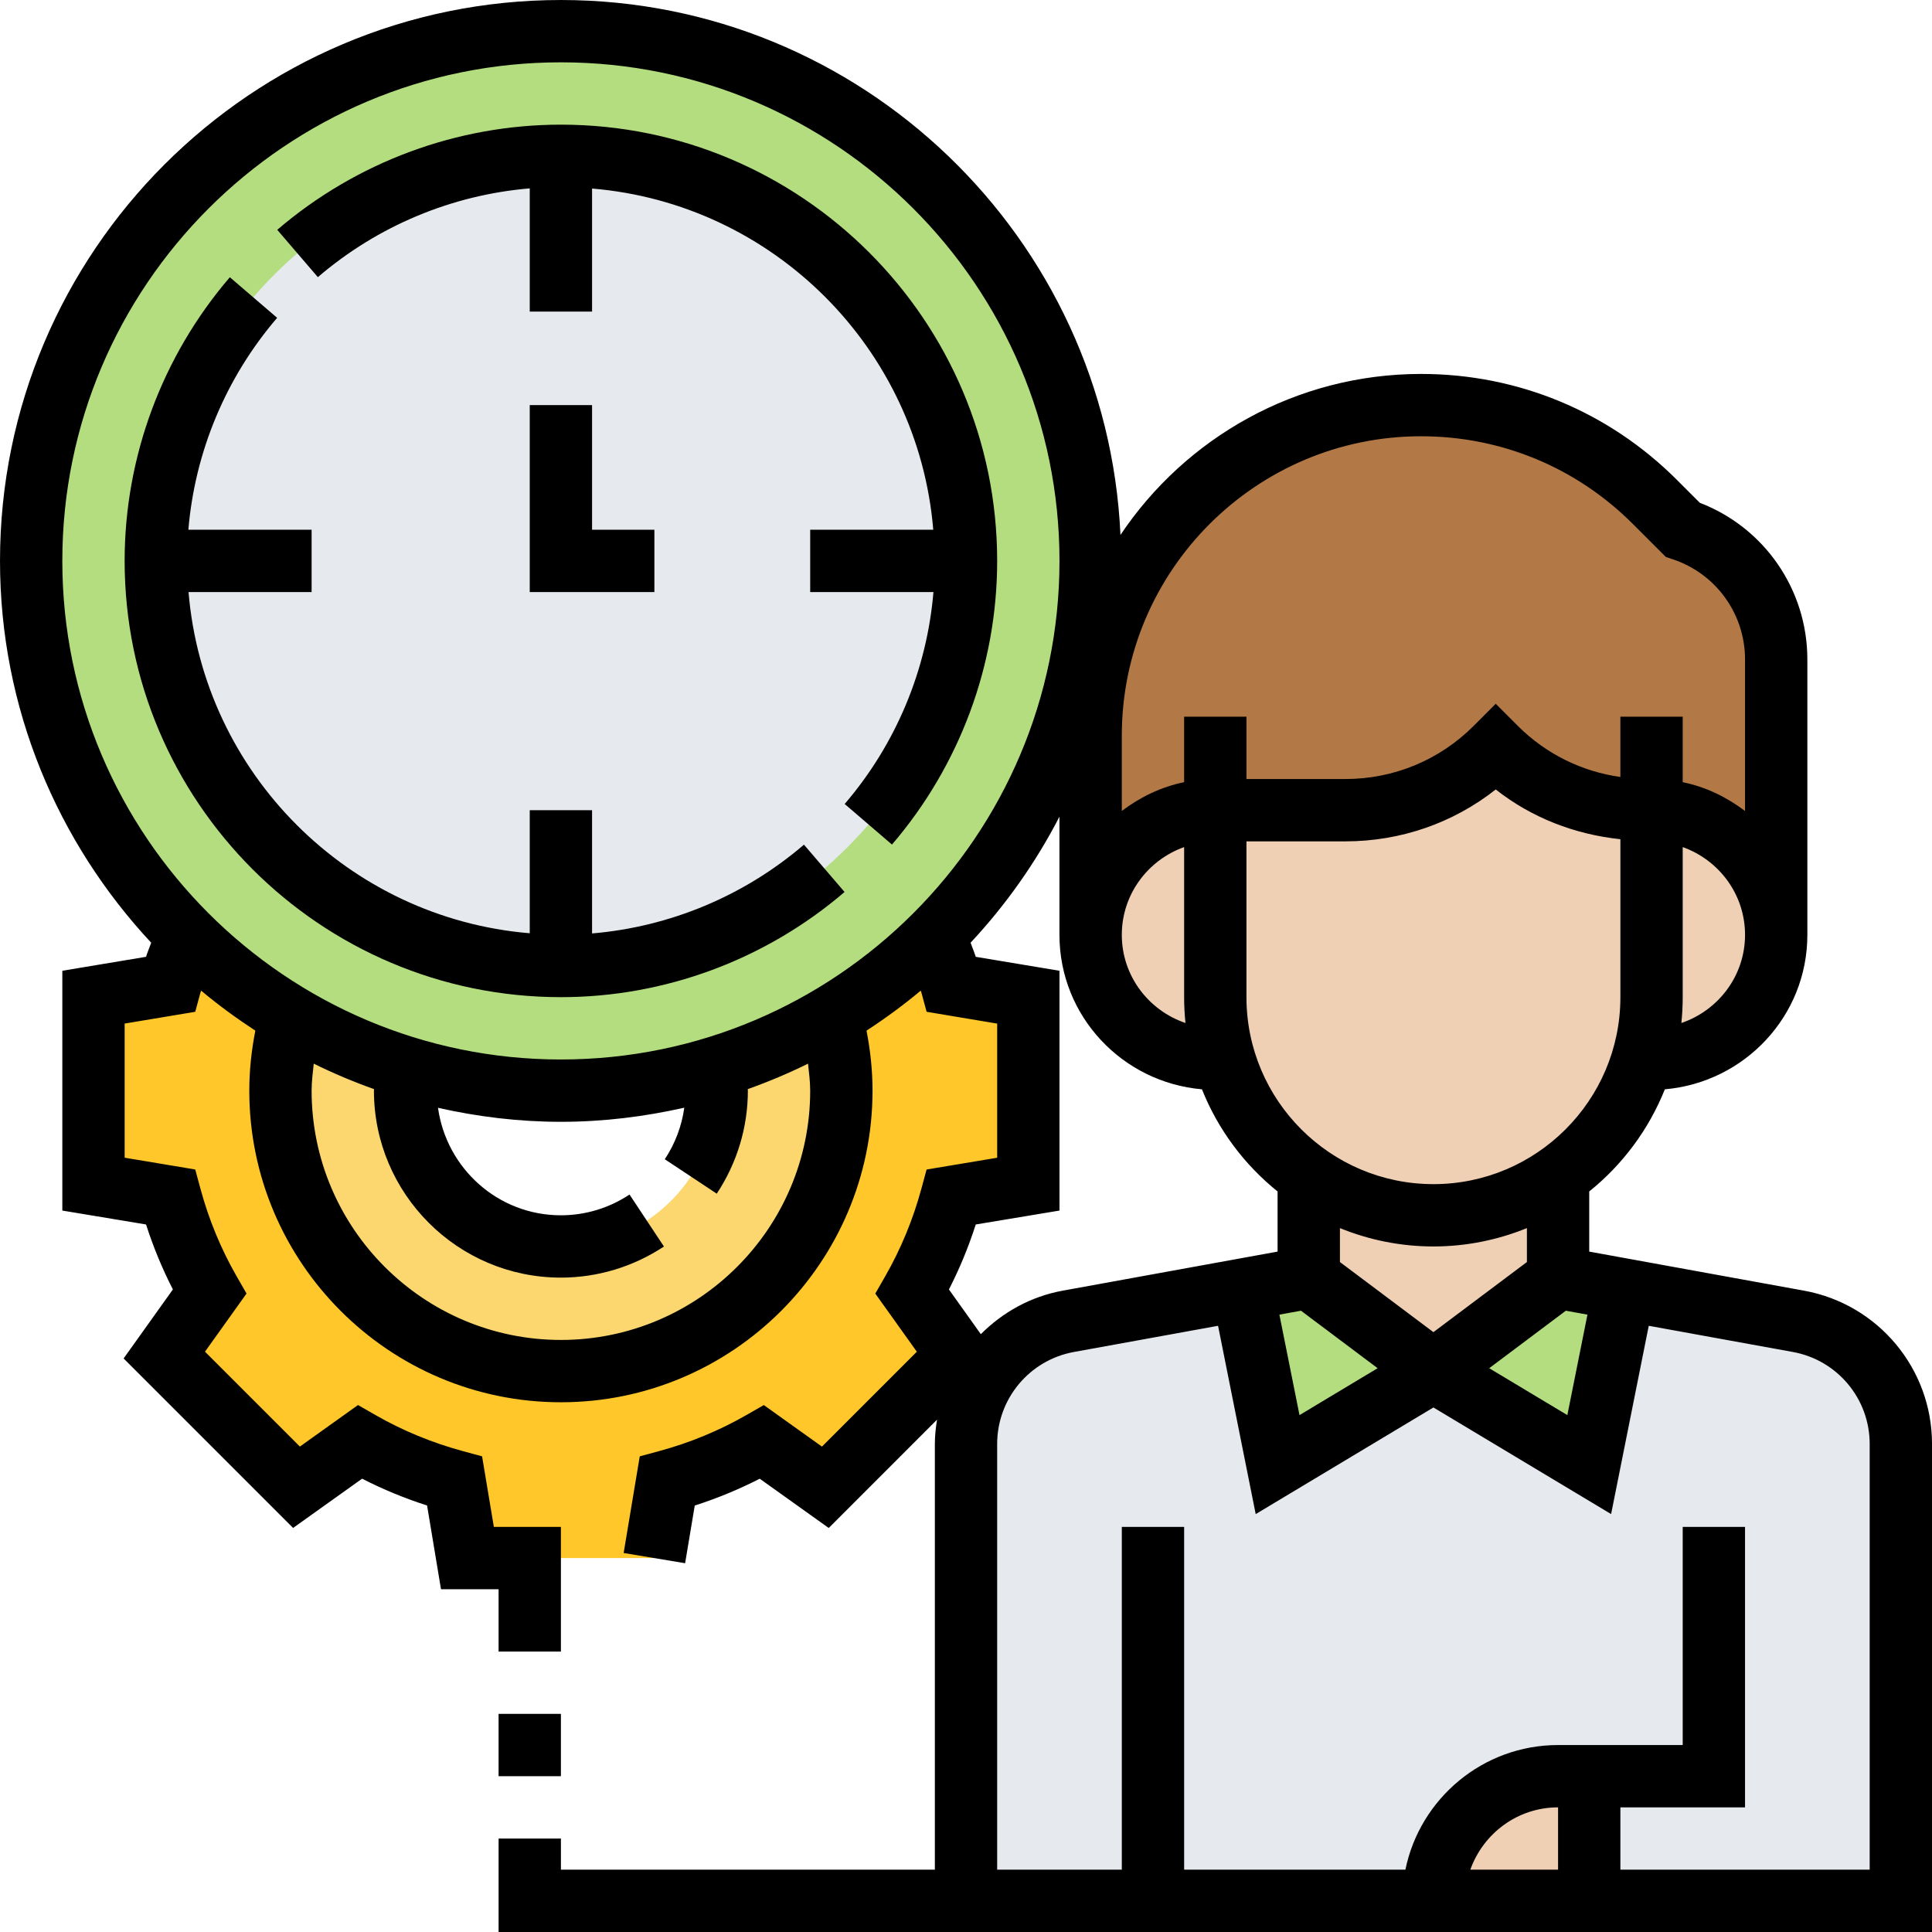<svg height="496pt" viewBox="0 0 496 496" width="496pt" xmlns="http://www.w3.org/2000/svg">
    <path d="m296 488h-48v-117.281c0-6.719 2.078-13.117 5.762-18.32 4.719-6.719 11.918-11.598 20.477-13.199l44.801-8.078 8.961 44.879 40-24 40 24 8.961-44.879 44.801 8.078c15.199 2.801 26.238 16.082 26.238 31.52v117.281h-80v-32h-8c-17.68 0-32 14.32-32 32zm0 0"
          fill="#e6e9ed"/>
    <path d="m400 328 16.961 3.121-8.961 44.879-40-24zm0 0" fill="#b4dd7f"/>
    <path d="m336 328 32 24-40 24-8.961-44.879zm0 0" fill="#b4dd7f"/>
    <path d="m408 456v32h-40c0-17.68 14.32-32 32-32zm0 0" fill="#f0d0b4"/>
    <path d="m264 256v48l-19.762 3.281c-2.316 8.641-5.68 16.797-10 24.32l11.602 16.32-33.918 33.918-16.32-11.602c-7.523 4.32-15.68 7.684-24.32 10l-3.281 19.762h-48l-3.281-19.762c-8.641-2.316-16.797-5.68-24.32-10l-16.32 11.602-33.918-33.918 11.602-16.32c-4.32-7.523-7.684-15.68-10-24.32l-19.762-3.281v-48l19.762-3.281c1.117-4.32 2.559-8.398 4.16-12.48 8 8 16.957 14.961 26.719 20.723-1.762 6.078-2.641 12.48-2.641 19.039 0 39.762 32.238 72 72 72s72-32.238 72-72c0-6.559-.879-12.961-2.641-19.039 9.762-5.762 18.719-12.723 26.719-20.723 1.602 4.082 3.043 8.16 4.16 12.48zm0 0"
          fill="#ffc729"/>
    <path d="m213.359 260.961c1.762 6.078 2.641 12.48 2.641 19.039 0 39.762-32.238 72-72 72s-72-32.238-72-72c0-6.559.879-12.961 2.641-19.039 9.281 5.598 19.359 10.078 29.918 13.277-.238 1.922-.559 3.762-.559 5.762 0 22.078 17.922 40 40 40s40-17.922 40-40c0-2-.32-3.84-.559-5.762 10.559-3.199 20.637-7.68 29.918-13.277zm0 0"
          fill="#fcd770"/>
    <path d="m104.559 274.238c-10.559-3.199-20.637-7.68-29.918-13.277-9.762-5.762-18.719-12.723-26.719-20.723-24.641-24.637-39.922-58.637-39.922-96.238 0-75.121 60.879-136 136-136s136 60.879 136 136c0 9.441-.961 18.559-2.719 27.441-5.52 26.559-18.723 50.32-37.203 68.797-8 8-16.957 14.961-26.719 20.723-9.281 5.598-19.359 10.078-29.918 13.277-12.48 3.762-25.68 5.762-39.441 5.762s-26.961-2-39.441-5.762zm0 0"
          fill="#b4dd7f"/>
    <path d="m248 144c0 57.438-46.562 104-104 104s-104-46.562-104-104 46.562-104 104-104 104 46.562 104 104zm0 0"
          fill="#e6e9ed"/>
    <path d="m312 208c-17.68 0-32 14.32-32 32v-51.121c0-5.84.559-11.598 1.762-17.117 7.84-38.641 42.078-67.762 83.117-67.762 11.281 0 22.242 2.238 32.48 6.48 10.16 4.238 19.602 10.48 27.52 18.398l7.121 7.121c7.199 2.398 13.121 6.961 17.359 12.801 4.242 5.758 6.641 12.961 6.641 20.48v70.719c0-17.68-14.32-32-32-32h-1.359c-14.48 0-28.402-5.762-38.641-16-10.238 10.238-24.16 16-38.641 16zm0 0"
          fill="#b27946"/>
    <g fill="#f0d0b4">
        <path d="m368 312c11.602 0 22.398-3.52 31.281-9.52l.719 1.52v24l-32 24-32-24v-24l.719-1.52c23.602 9.121 27.441 9.52 31.281 9.52zm0 0"/>
        <path d="m456 240c0 17.68-14.32 32-32 32l-2.16-.559c1.441-4.883 2.16-10.082 2.16-15.441v-48c17.68 0 32 14.32 32 32zm0 0"/>
        <path d="m312 256c0 5.359.719 10.559 2.16 15.441l-2.16.559c-17.68 0-32-14.32-32-32s14.32-32 32-32zm0 0"/>
        <path d="m424 208v48c0 5.359-.719 10.559-2.16 15.441-3.68 12.797-11.762 23.758-22.559 31.039-8.883 6-19.68 9.52-31.281 9.52-3.84 0-7.68-.398-31.281-9.52-3.039-2.082-5.758-4.32-8.32-6.879-6.637-6.641-11.598-14.883-14.238-24.16-1.441-4.883-2.16-10.082-2.16-15.441v-48h33.359c14.48 0 28.402-5.762 38.641-16 10.238 10.238 24.16 16 38.641 16zm0 0"/>
    </g>
    <path d="m136 104v48h32v-16h-16v-32zm0 0"/>
    <path d="m463.16 331.352-55.16-10.031v-15.441c8.551-6.871 15.281-15.887 19.414-26.223 20.434-1.77 36.586-18.77 36.586-39.656v-70.703c0-17.922-11.016-33.84-27.609-40.219l-5.879-5.879c-17.543-17.543-40.863-27.199-65.664-27.199-32.145 0-60.52 16.434-77.191 41.328-3.512-76.297-66.512-137.328-143.656-137.328-79.398 0-144 64.602-144 144 0 37.879 14.816 72.289 38.816 98.023-.434 1.207-.93 2.383-1.328 3.617l-21.488 3.582v61.562l21.496 3.574c1.848 5.77 4.16 11.344 6.887 16.68l-12.648 17.715 43.512 43.512 17.715-12.648c5.336 2.734 10.91 5.039 16.68 6.887l3.574 21.496h14.785v16h16v-32h-17.215l-3.023-18.121-4.953-1.344c-7.922-2.152-15.473-5.27-22.441-9.27l-4.457-2.555-14.926 10.664-24.359-24.359 10.664-14.926-2.555-4.457c-4-6.969-7.125-14.512-9.27-22.441l-1.344-4.953-18.121-3.023v-34.438l18.121-3.023 1.344-4.953c.047-.168.121-.32.168-.48 4.414 3.703 9.078 7.105 13.918 10.273-.992 5.047-1.551 10.191-1.551 15.406 0 44.113 35.887 80 80 80s80-35.887 80-80c0-5.215-.559-10.359-1.543-15.406 4.84-3.16 9.504-6.57 13.918-10.273.051.168.121.32.168.48l1.344 4.953 18.113 3.031v34.438l-18.121 3.023-1.344 4.953c-2.152 7.922-5.27 15.473-9.27 22.441l-2.555 4.457 10.664 14.926-24.359 24.359-14.926-10.664-4.457 2.555c-6.969 4-14.512 7.125-22.441 9.27l-4.953 1.344-4.133 24.809 15.781 2.625 2.473-14.809c5.77-1.848 11.344-4.16 16.68-6.887l17.715 12.648 27.805-27.809c-.328 2.039-.559 4.109-.559 6.238v109.297h-96v-8h-16v24h368v-125.297c0-19.336-13.816-35.879-32.84-39.352zm-61.16 5.145 5.543 1.008-5.16 25.793-20.062-12.039zm-10-12.496-24 18-24-18v-8.711c7.414 3.016 15.512 4.711 24 4.711s16.586-1.695 24-4.711zm-58 12.496 19.68 14.762-20.062 12.039-5.16-25.793zm34-32.496c-26.473 0-48-21.527-48-48v-40h25.375c14.184 0 27.648-4.68 38.625-13.32 9.238 7.273 20.289 11.535 32 12.77v40.551c0 26.473-21.527 48-48 48zm-63.656-41.367c-9.465-3.219-16.344-12.09-16.344-22.633 0-10.414 6.711-19.215 16-22.527v38.527c0 2.238.121 4.457.344 6.633zm127.312 0c.223-2.176.344-4.395.344-6.633v-38.527c9.289 3.312 16 12.113 16 22.527 0 10.543-6.879 19.414-16.344 22.633zm-66.809-150.633c20.52 0 39.832 7.992 54.344 22.504l8.488 8.488 1.793.602c11.078 3.688 18.527 14.023 18.527 25.703v38.902c-4.672-3.535-10.055-6.184-16-7.391v-16.809h-16v15.48c-9.938-1.41-19.121-5.922-26.344-13.137l-5.656-5.664-5.656 5.664c-8.809 8.809-20.512 13.656-32.969 13.656h-25.375v-16h-16v16.809c-5.945 1.215-11.328 3.855-16 7.391v-19.352c0-42.367 34.48-76.848 76.848-76.848zm-220.848-96c70.574 0 128 57.426 128 128s-57.426 128-128 128-128-57.426-128-128 57.426-128 128-128zm64 264c0 35.289-28.711 64-64 64s-64-28.711-64-64c0-2.336.305-4.625.551-6.93 5.008 2.473 10.168 4.656 15.48 6.539 0 .133-.031.262-.031.391 0 26.473 21.527 48 48 48 9.414 0 18.559-2.77 26.457-7.984l-8.84-13.344c-5.266 3.488-11.352 5.328-17.617 5.328-16.137 0-29.383-12.039-31.551-27.594 10.168 2.289 20.703 3.594 31.551 3.594 10.895 0 21.473-1.32 31.68-3.625-.656 4.703-2.344 9.219-5.008 13.234l13.344 8.84c5.215-7.891 7.984-17.035 7.984-26.449 0-.129-.031-.258-.031-.391 5.312-1.891 10.473-4.066 15.48-6.539.246 2.305.551 4.594.551 6.93zm35.617 51.039c2.734-5.336 5.039-10.91 6.887-16.68l21.496-3.574v-61.562l-21.496-3.582c-.391-1.227-.887-2.41-1.328-3.617 9.008-9.656 16.711-20.512 22.816-32.359v30.336c0 20.887 16.152 37.887 36.582 39.656 4.129 10.344 10.867 19.352 19.418 26.223v15.441l-55.168 10.031c-8.258 1.504-15.434 5.578-21.016 11.168zm156.383 148.961h-22.527c3.312-9.289 12.113-16 22.527-16zm80 0h-64v-16h32v-72h-16v56h-32c-19.312 0-35.473 13.77-39.191 32h-56.809v-88h-16v88h-32v-109.297c0-11.598 8.289-21.527 19.703-23.613l37.008-6.723 9.664 48.344 45.625-27.375 45.617 27.367 9.664-48.336 37 6.723c11.43 2.078 19.719 12.016 19.719 23.613zm0 0"/>
    <path d="m128 440h16v16h-16zm0 0"/>
    <path d="m144 256c26.656 0 52.512-9.594 72.824-27l-10.426-12.152c-15.359 13.176-34.43 21.105-54.398 22.793v-31.641h-16v31.594c-46.551-3.867-83.727-41.043-87.594-87.594h31.594v-16h-31.641c1.68-19.969 9.609-39.039 22.793-54.406l-12.145-10.418c-17.414 20.305-27.008 46.16-27.008 72.824 0 61.762 50.238 112 112 112zm0 0"/>
    <path d="m136 48.359v31.641h16v-31.594c46.551 3.867 83.727 41.043 87.594 87.594h-31.594v16h31.641c-1.68 19.969-9.609 39.047-22.793 54.406l12.145 10.418c17.414-20.305 27.008-46.16 27.008-72.824 0-61.762-50.238-112-112-112-26.656 0-52.512 9.594-72.824 27l10.426 12.152c15.359-13.184 34.43-21.113 54.398-22.793zm0 0"/>
</svg>
